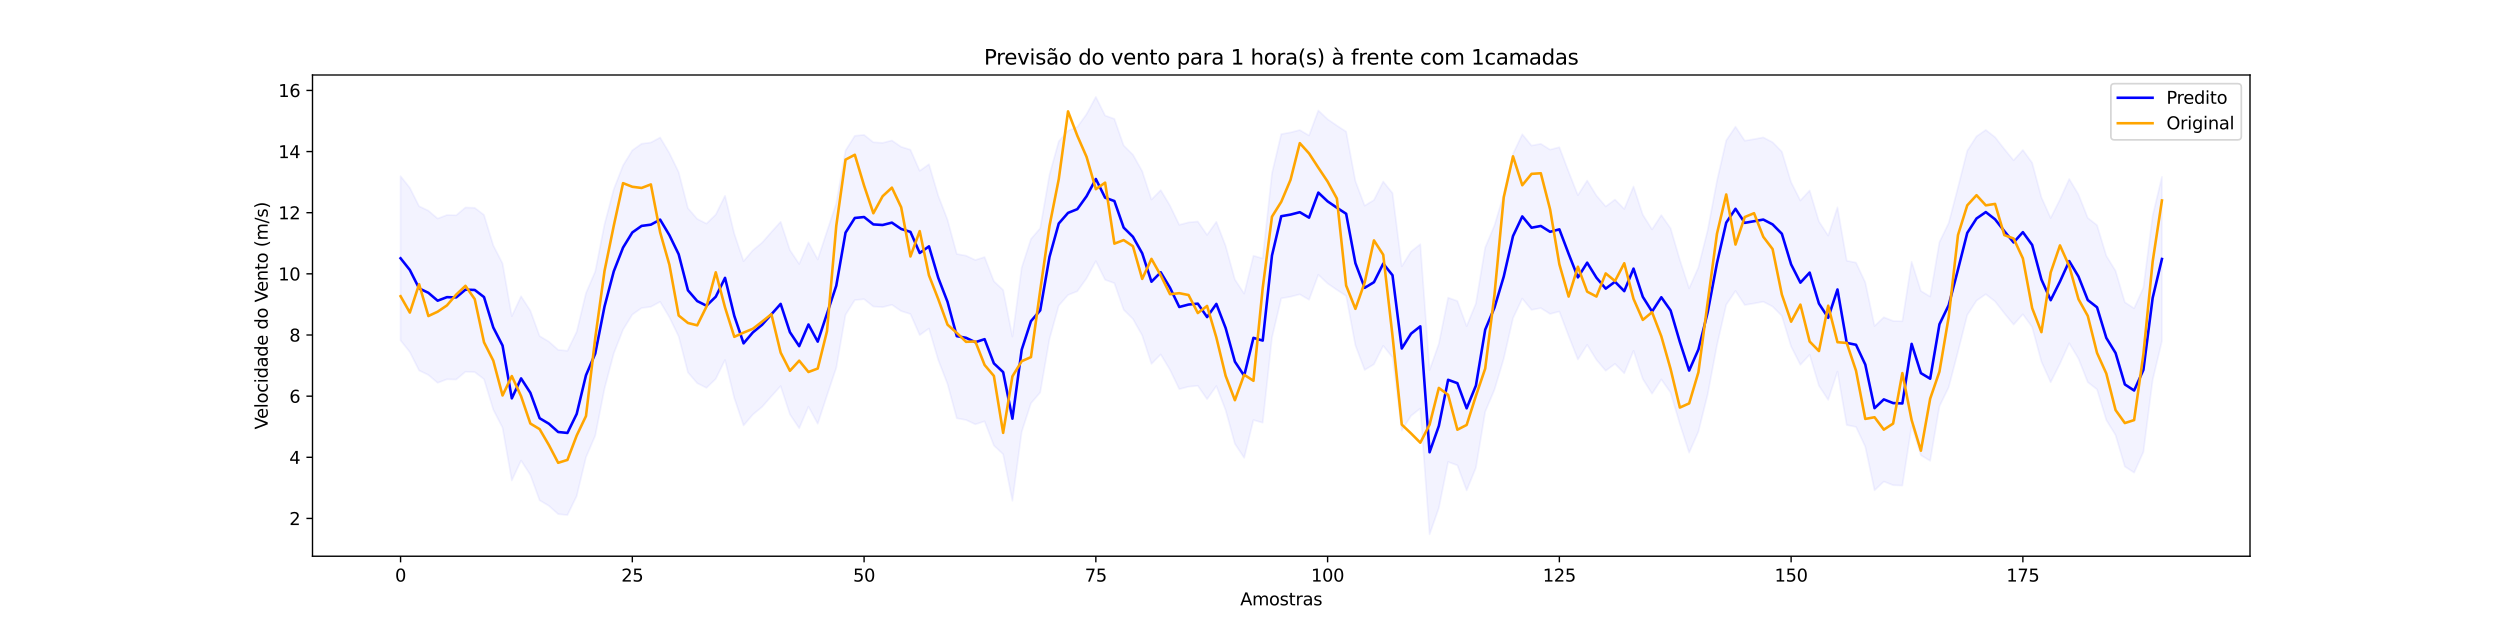 <?xml version="1.0" encoding="utf-8" standalone="no"?>
<!DOCTYPE svg PUBLIC "-//W3C//DTD SVG 1.1//EN"
  "http://www.w3.org/Graphics/SVG/1.1/DTD/svg11.dtd">
<svg xmlns:xlink="http://www.w3.org/1999/xlink" width="1440pt" height="360pt" viewBox="0 0 1440 360" xmlns="http://www.w3.org/2000/svg" version="1.1">
 <defs>
  <style type="text/css">*{stroke-linejoin: round; stroke-linecap: butt}</style>
 </defs>
 <g id="figure_1">
  <g id="patch_1">
   <path d="M 0 360 
L 1440 360 
L 1440 0 
L 0 0 
z
" style="fill: #ffffff"/>
  </g>
  <g id="axes_1">
   <g id="patch_2">
    <path d="M 180 320.4 
L 1296 320.4 
L 1296 43.2 
L 180 43.2 
z
" style="fill: #ffffff"/>
   </g>
   <g id="PolyCollection_1">
    <defs>
     <path id="m4858f6ba40" d="M 230.727 -258.54 
L 230.727 -163.918 
L 236.067 -157.191 
L 241.407 -146.59 
L 246.746 -144.033 
L 252.086 -139.484 
L 257.426 -141.528 
L 262.766 -141.386 
L 268.105 -145.857 
L 273.445 -145.671 
L 278.785 -141.585 
L 284.124 -124.065 
L 289.464 -113.654 
L 294.804 -83.252 
L 300.144 -94.724 
L 305.483 -86.445 
L 310.823 -71.793 
L 316.163 -68.629 
L 321.502 -63.859 
L 326.842 -63.318 
L 332.182 -74.289 
L 337.522 -96.549 
L 342.861 -109.035 
L 348.201 -136.138 
L 353.541 -156.415 
L 358.88 -170.091 
L 364.22 -178.797 
L 369.56 -182.57 
L 374.9 -183.283 
L 380.239 -186.174 
L 385.579 -177.212 
L 390.919 -166.213 
L 396.258 -145.456 
L 401.598 -139.269 
L 406.938 -136.585 
L 412.278 -141.777 
L 417.617 -152.631 
L 422.957 -130.725 
L 428.297 -114.92 
L 433.636 -121.202 
L 438.976 -125.626 
L 444.316 -131.712 
L 449.656 -137.634 
L 454.995 -121.339 
L 460.335 -113.311 
L 465.675 -125.772 
L 471.014 -115.918 
L 476.354 -132.191 
L 481.694 -148.137 
L 487.033 -178.69 
L 492.373 -187.136 
L 497.713 -187.686 
L 503.053 -183.43 
L 508.392 -183.092 
L 513.732 -184.452 
L 519.072 -180.803 
L 524.411 -179.124 
L 529.751 -166.974 
L 535.091 -170.785 
L 540.431 -152.658 
L 545.77 -138.826 
L 551.11 -119.074 
L 556.45 -118.104 
L 561.789 -115.588 
L 567.129 -117.317 
L 572.469 -103.393 
L 577.809 -98.344 
L 583.148 -71.542 
L 588.488 -111.203 
L 593.828 -127.686 
L 599.167 -133.92 
L 604.507 -164.721 
L 609.847 -183.959 
L 615.187 -190.066 
L 620.526 -192.216 
L 625.866 -199.659 
L 631.206 -209.578 
L 636.545 -198.821 
L 641.885 -196.893 
L 647.225 -181.589 
L 652.565 -176.302 
L 657.904 -166.799 
L 663.244 -150.42 
L 668.584 -155.847 
L 673.923 -146.937 
L 679.263 -135.861 
L 684.603 -137.269 
L 689.943 -137.785 
L 695.282 -130.061 
L 700.622 -137.628 
L 705.962 -123.747 
L 711.301 -104.375 
L 716.641 -96.268 
L 721.981 -118.07 
L 727.321 -116.518 
L 732.66 -165.533 
L 738 -188.147 
L 743.34 -189.08 
L 748.679 -190.468 
L 754.019 -187.326 
L 759.359 -201.743 
L 764.699 -196.712 
L 770.038 -193.042 
L 775.378 -189.562 
L 780.718 -161.075 
L 786.057 -146.904 
L 791.397 -150.147 
L 796.737 -160.833 
L 802.077 -154.16 
L 807.416 -111.966 
L 812.756 -120.489 
L 818.096 -124.715 
L 823.435 -52.2 
L 828.775 -67.361 
L 834.115 -93.92 
L 839.455 -91.983 
L 844.794 -77.503 
L 850.134 -90.615 
L 855.474 -122.814 
L 860.813 -135.512 
L 866.153 -153.365 
L 871.493 -176.708 
L 876.833 -188.026 
L 882.172 -181.521 
L 887.512 -182.536 
L 892.852 -179.173 
L 898.191 -180.58 
L 903.531 -166.49 
L 908.871 -152.92 
L 914.211 -161.375 
L 919.55 -152.74 
L 924.89 -146.439 
L 930.23 -150.412 
L 935.569 -144.992 
L 940.909 -157.956 
L 946.249 -141.713 
L 951.589 -133.225 
L 956.928 -141.464 
L 962.268 -133.852 
L 967.608 -115.68 
L 972.947 -99.25 
L 978.287 -111.387 
L 983.627 -132.801 
L 988.967 -161.107 
L 994.306 -184.448 
L 999.646 -192.412 
L 1004.986 -184.318 
L 1010.325 -185.225 
L 1015.665 -186.222 
L 1021.005 -183.447 
L 1026.344 -178.048 
L 1031.684 -160.394 
L 1037.024 -149.876 
L 1042.364 -155.67 
L 1047.703 -137.837 
L 1053.043 -129.649 
L 1058.383 -145.947 
L 1063.722 -115.181 
L 1069.062 -114.1 
L 1074.402 -102.71 
L 1079.742 -77.583 
L 1085.081 -82.638 
L 1090.421 -80.521 
L 1095.761 -80.312 
L 1101.1 -114.615 
L 1106.44 -97.768 
L 1111.78 -94.552 
L 1117.12 -125.907 
L 1122.459 -136.934 
L 1127.799 -157.413 
L 1133.139 -178.523 
L 1138.478 -186.832 
L 1143.818 -190.527 
L 1149.158 -186.365 
L 1154.498 -179.542 
L 1159.837 -173.036 
L 1165.177 -178.974 
L 1170.517 -171.601 
L 1175.856 -151.7 
L 1181.196 -139.793 
L 1186.536 -150.488 
L 1191.876 -162.297 
L 1197.215 -153.377 
L 1202.555 -139.853 
L 1207.895 -135.684 
L 1213.234 -118.056 
L 1218.574 -109.349 
L 1223.914 -91.265 
L 1229.254 -87.763 
L 1234.593 -99.627 
L 1239.933 -141.1 
L 1245.273 -163.509 
L 1245.273 -258.131 
L 1245.273 -258.131 
L 1239.933 -235.721 
L 1234.593 -194.249 
L 1229.254 -182.385 
L 1223.914 -185.887 
L 1218.574 -203.971 
L 1213.234 -212.678 
L 1207.895 -230.306 
L 1202.555 -234.474 
L 1197.215 -247.999 
L 1191.876 -256.919 
L 1186.536 -245.11 
L 1181.196 -234.414 
L 1175.856 -246.322 
L 1170.517 -266.223 
L 1165.177 -273.596 
L 1159.837 -267.658 
L 1154.498 -274.163 
L 1149.158 -280.987 
L 1143.818 -285.149 
L 1138.478 -281.453 
L 1133.139 -273.145 
L 1127.799 -252.035 
L 1122.459 -231.556 
L 1117.12 -220.529 
L 1111.78 -189.173 
L 1106.44 -192.39 
L 1101.1 -209.237 
L 1095.761 -174.933 
L 1090.421 -175.143 
L 1085.081 -177.26 
L 1079.742 -172.205 
L 1074.402 -197.332 
L 1069.062 -208.722 
L 1063.722 -209.803 
L 1058.383 -240.569 
L 1053.043 -224.271 
L 1047.703 -232.459 
L 1042.364 -250.292 
L 1037.024 -244.498 
L 1031.684 -255.015 
L 1026.344 -272.67 
L 1021.005 -278.069 
L 1015.665 -280.844 
L 1010.325 -279.847 
L 1004.986 -278.94 
L 999.646 -287.034 
L 994.306 -279.07 
L 988.967 -255.729 
L 983.627 -227.422 
L 978.287 -206.009 
L 972.947 -193.872 
L 967.608 -210.302 
L 962.268 -228.474 
L 956.928 -236.086 
L 951.589 -227.846 
L 946.249 -236.335 
L 940.909 -252.578 
L 935.569 -239.614 
L 930.23 -245.033 
L 924.89 -241.06 
L 919.55 -247.362 
L 914.211 -255.996 
L 908.871 -247.542 
L 903.531 -261.112 
L 898.191 -275.202 
L 892.852 -273.795 
L 887.512 -277.158 
L 882.172 -276.142 
L 876.833 -282.648 
L 871.493 -271.33 
L 866.153 -247.987 
L 860.813 -230.133 
L 855.474 -217.436 
L 850.134 -185.236 
L 844.794 -172.124 
L 839.455 -186.605 
L 834.115 -188.542 
L 828.775 -161.982 
L 823.435 -146.822 
L 818.096 -219.337 
L 812.756 -215.111 
L 807.416 -206.587 
L 802.077 -248.782 
L 796.737 -255.455 
L 791.397 -244.769 
L 786.057 -241.525 
L 780.718 -255.697 
L 775.378 -284.184 
L 770.038 -287.664 
L 764.699 -291.333 
L 759.359 -296.365 
L 754.019 -281.948 
L 748.679 -285.09 
L 743.34 -283.702 
L 738 -282.769 
L 732.66 -260.155 
L 727.321 -211.14 
L 721.981 -212.691 
L 716.641 -190.89 
L 711.301 -198.997 
L 705.962 -218.369 
L 700.622 -232.249 
L 695.282 -224.683 
L 689.943 -232.407 
L 684.603 -231.891 
L 679.263 -230.482 
L 673.923 -241.558 
L 668.584 -250.469 
L 663.244 -245.042 
L 657.904 -261.42 
L 652.565 -270.923 
L 647.225 -276.211 
L 641.885 -291.515 
L 636.545 -293.442 
L 631.206 -304.2 
L 625.866 -294.281 
L 620.526 -286.838 
L 615.187 -284.687 
L 609.847 -278.581 
L 604.507 -259.342 
L 599.167 -228.542 
L 593.828 -222.308 
L 588.488 -205.824 
L 583.148 -166.163 
L 577.809 -192.966 
L 572.469 -198.015 
L 567.129 -211.939 
L 561.789 -210.21 
L 556.45 -212.726 
L 551.11 -213.696 
L 545.77 -233.448 
L 540.431 -247.279 
L 535.091 -265.406 
L 529.751 -261.596 
L 524.411 -273.746 
L 519.072 -275.425 
L 513.732 -279.074 
L 508.392 -277.714 
L 503.053 -278.052 
L 497.713 -282.307 
L 492.373 -281.758 
L 487.033 -273.312 
L 481.694 -242.759 
L 476.354 -226.813 
L 471.014 -210.539 
L 465.675 -220.393 
L 460.335 -207.933 
L 454.995 -215.961 
L 449.656 -232.256 
L 444.316 -226.334 
L 438.976 -220.248 
L 433.636 -215.824 
L 428.297 -209.542 
L 422.957 -225.347 
L 417.617 -247.253 
L 412.278 -236.399 
L 406.938 -231.207 
L 401.598 -233.89 
L 396.258 -240.078 
L 390.919 -260.835 
L 385.579 -271.834 
L 380.239 -280.796 
L 374.9 -277.905 
L 369.56 -277.192 
L 364.22 -273.419 
L 358.88 -264.712 
L 353.541 -251.037 
L 348.201 -230.76 
L 342.861 -203.656 
L 337.522 -191.171 
L 332.182 -168.911 
L 326.842 -157.94 
L 321.502 -158.481 
L 316.163 -163.251 
L 310.823 -166.415 
L 305.483 -181.067 
L 300.144 -189.345 
L 294.804 -177.874 
L 289.464 -208.276 
L 284.124 -218.686 
L 278.785 -236.207 
L 273.445 -240.293 
L 268.105 -240.479 
L 262.766 -236.008 
L 257.426 -236.149 
L 252.086 -234.106 
L 246.746 -238.654 
L 241.407 -241.212 
L 236.067 -251.813 
L 230.727 -258.54 
z
" style="stroke: #0000ff; stroke-opacity: 0.05"/>
    </defs>
    <g clip-path="url(#p9316069e9d)">
     <use xlink:href="#m4858f6ba40" x="0" y="360" style="fill: #0000ff; fill-opacity: 0.05; stroke: #0000ff; stroke-opacity: 0.05"/>
    </g>
   </g>
   <g id="matplotlib.axis_1">
    <g id="xtick_1">
     <g id="line2d_1">
      <defs>
       <path id="m9a3290257a" d="M 0 0 
L 0 3.5 
" style="stroke: #000000; stroke-width: 0.8"/>
      </defs>
      <g>
       <use xlink:href="#m9a3290257a" x="230.727" y="320.4" style="stroke: #000000; stroke-width: 0.8"/>
      </g>
     </g>
     <g id="text_1">
      <!-- 0 -->
      <g transform="translate(227.546 334.998) scale(0.1 -0.1)">
       <defs>
        <path id="DejaVuSans-30" d="M 2034 4250 
Q 1547 4250 1301 3770 
Q 1056 3291 1056 2328 
Q 1056 1369 1301 889 
Q 1547 409 2034 409 
Q 2525 409 2770 889 
Q 3016 1369 3016 2328 
Q 3016 3291 2770 3770 
Q 2525 4250 2034 4250 
z
M 2034 4750 
Q 2819 4750 3233 4129 
Q 3647 3509 3647 2328 
Q 3647 1150 3233 529 
Q 2819 -91 2034 -91 
Q 1250 -91 836 529 
Q 422 1150 422 2328 
Q 422 3509 836 4129 
Q 1250 4750 2034 4750 
z
" transform="scale(0.016)"/>
       </defs>
       <use xlink:href="#DejaVuSans-30"/>
      </g>
     </g>
    </g>
    <g id="xtick_2">
     <g id="line2d_2">
      <g>
       <use xlink:href="#m9a3290257a" x="364.22" y="320.4" style="stroke: #000000; stroke-width: 0.8"/>
      </g>
     </g>
     <g id="text_2">
      <!-- 25 -->
      <g transform="translate(357.858 334.998) scale(0.1 -0.1)">
       <defs>
        <path id="DejaVuSans-32" d="M 1228 531 
L 3431 531 
L 3431 0 
L 469 0 
L 469 531 
Q 828 903 1448 1529 
Q 2069 2156 2228 2338 
Q 2531 2678 2651 2914 
Q 2772 3150 2772 3378 
Q 2772 3750 2511 3984 
Q 2250 4219 1831 4219 
Q 1534 4219 1204 4116 
Q 875 4013 500 3803 
L 500 4441 
Q 881 4594 1212 4672 
Q 1544 4750 1819 4750 
Q 2544 4750 2975 4387 
Q 3406 4025 3406 3419 
Q 3406 3131 3298 2873 
Q 3191 2616 2906 2266 
Q 2828 2175 2409 1742 
Q 1991 1309 1228 531 
z
" transform="scale(0.016)"/>
        <path id="DejaVuSans-35" d="M 691 4666 
L 3169 4666 
L 3169 4134 
L 1269 4134 
L 1269 2991 
Q 1406 3038 1543 3061 
Q 1681 3084 1819 3084 
Q 2600 3084 3056 2656 
Q 3513 2228 3513 1497 
Q 3513 744 3044 326 
Q 2575 -91 1722 -91 
Q 1428 -91 1123 -41 
Q 819 9 494 109 
L 494 744 
Q 775 591 1075 516 
Q 1375 441 1709 441 
Q 2250 441 2565 725 
Q 2881 1009 2881 1497 
Q 2881 1984 2565 2268 
Q 2250 2553 1709 2553 
Q 1456 2553 1204 2497 
Q 953 2441 691 2322 
L 691 4666 
z
" transform="scale(0.016)"/>
       </defs>
       <use xlink:href="#DejaVuSans-32"/>
       <use xlink:href="#DejaVuSans-35" x="63.623"/>
      </g>
     </g>
    </g>
    <g id="xtick_3">
     <g id="line2d_3">
      <g>
       <use xlink:href="#m9a3290257a" x="497.713" y="320.4" style="stroke: #000000; stroke-width: 0.8"/>
      </g>
     </g>
     <g id="text_3">
      <!-- 50 -->
      <g transform="translate(491.35 334.998) scale(0.1 -0.1)">
       <use xlink:href="#DejaVuSans-35"/>
       <use xlink:href="#DejaVuSans-30" x="63.623"/>
      </g>
     </g>
    </g>
    <g id="xtick_4">
     <g id="line2d_4">
      <g>
       <use xlink:href="#m9a3290257a" x="631.206" y="320.4" style="stroke: #000000; stroke-width: 0.8"/>
      </g>
     </g>
     <g id="text_4">
      <!-- 75 -->
      <g transform="translate(624.843 334.998) scale(0.1 -0.1)">
       <defs>
        <path id="DejaVuSans-37" d="M 525 4666 
L 3525 4666 
L 3525 4397 
L 1831 0 
L 1172 0 
L 2766 4134 
L 525 4134 
L 525 4666 
z
" transform="scale(0.016)"/>
       </defs>
       <use xlink:href="#DejaVuSans-37"/>
       <use xlink:href="#DejaVuSans-35" x="63.623"/>
      </g>
     </g>
    </g>
    <g id="xtick_5">
     <g id="line2d_5">
      <g>
       <use xlink:href="#m9a3290257a" x="764.699" y="320.4" style="stroke: #000000; stroke-width: 0.8"/>
      </g>
     </g>
     <g id="text_5">
      <!-- 100 -->
      <g transform="translate(755.155 334.998) scale(0.1 -0.1)">
       <defs>
        <path id="DejaVuSans-31" d="M 794 531 
L 1825 531 
L 1825 4091 
L 703 3866 
L 703 4441 
L 1819 4666 
L 2450 4666 
L 2450 531 
L 3481 531 
L 3481 0 
L 794 0 
L 794 531 
z
" transform="scale(0.016)"/>
       </defs>
       <use xlink:href="#DejaVuSans-31"/>
       <use xlink:href="#DejaVuSans-30" x="63.623"/>
       <use xlink:href="#DejaVuSans-30" x="127.246"/>
      </g>
     </g>
    </g>
    <g id="xtick_6">
     <g id="line2d_6">
      <g>
       <use xlink:href="#m9a3290257a" x="898.191" y="320.4" style="stroke: #000000; stroke-width: 0.8"/>
      </g>
     </g>
     <g id="text_6">
      <!-- 125 -->
      <g transform="translate(888.648 334.998) scale(0.1 -0.1)">
       <use xlink:href="#DejaVuSans-31"/>
       <use xlink:href="#DejaVuSans-32" x="63.623"/>
       <use xlink:href="#DejaVuSans-35" x="127.246"/>
      </g>
     </g>
    </g>
    <g id="xtick_7">
     <g id="line2d_7">
      <g>
       <use xlink:href="#m9a3290257a" x="1031.684" y="320.4" style="stroke: #000000; stroke-width: 0.8"/>
      </g>
     </g>
     <g id="text_7">
      <!-- 150 -->
      <g transform="translate(1022.14 334.998) scale(0.1 -0.1)">
       <use xlink:href="#DejaVuSans-31"/>
       <use xlink:href="#DejaVuSans-35" x="63.623"/>
       <use xlink:href="#DejaVuSans-30" x="127.246"/>
      </g>
     </g>
    </g>
    <g id="xtick_8">
     <g id="line2d_8">
      <g>
       <use xlink:href="#m9a3290257a" x="1165.177" y="320.4" style="stroke: #000000; stroke-width: 0.8"/>
      </g>
     </g>
     <g id="text_8">
      <!-- 175 -->
      <g transform="translate(1155.633 334.998) scale(0.1 -0.1)">
       <use xlink:href="#DejaVuSans-31"/>
       <use xlink:href="#DejaVuSans-37" x="63.623"/>
       <use xlink:href="#DejaVuSans-35" x="127.246"/>
      </g>
     </g>
    </g>
    <g id="text_9">
     <!-- Amostras -->
     <g transform="translate(714.361 348.677) scale(0.1 -0.1)">
      <defs>
       <path id="DejaVuSans-41" d="M 2188 4044 
L 1331 1722 
L 3047 1722 
L 2188 4044 
z
M 1831 4666 
L 2547 4666 
L 4325 0 
L 3669 0 
L 3244 1197 
L 1141 1197 
L 716 0 
L 50 0 
L 1831 4666 
z
" transform="scale(0.016)"/>
       <path id="DejaVuSans-6d" d="M 3328 2828 
Q 3544 3216 3844 3400 
Q 4144 3584 4550 3584 
Q 5097 3584 5394 3201 
Q 5691 2819 5691 2113 
L 5691 0 
L 5113 0 
L 5113 2094 
Q 5113 2597 4934 2840 
Q 4756 3084 4391 3084 
Q 3944 3084 3684 2787 
Q 3425 2491 3425 1978 
L 3425 0 
L 2847 0 
L 2847 2094 
Q 2847 2600 2669 2842 
Q 2491 3084 2119 3084 
Q 1678 3084 1418 2786 
Q 1159 2488 1159 1978 
L 1159 0 
L 581 0 
L 581 3500 
L 1159 3500 
L 1159 2956 
Q 1356 3278 1631 3431 
Q 1906 3584 2284 3584 
Q 2666 3584 2933 3390 
Q 3200 3197 3328 2828 
z
" transform="scale(0.016)"/>
       <path id="DejaVuSans-6f" d="M 1959 3097 
Q 1497 3097 1228 2736 
Q 959 2375 959 1747 
Q 959 1119 1226 758 
Q 1494 397 1959 397 
Q 2419 397 2687 759 
Q 2956 1122 2956 1747 
Q 2956 2369 2687 2733 
Q 2419 3097 1959 3097 
z
M 1959 3584 
Q 2709 3584 3137 3096 
Q 3566 2609 3566 1747 
Q 3566 888 3137 398 
Q 2709 -91 1959 -91 
Q 1206 -91 779 398 
Q 353 888 353 1747 
Q 353 2609 779 3096 
Q 1206 3584 1959 3584 
z
" transform="scale(0.016)"/>
       <path id="DejaVuSans-73" d="M 2834 3397 
L 2834 2853 
Q 2591 2978 2328 3040 
Q 2066 3103 1784 3103 
Q 1356 3103 1142 2972 
Q 928 2841 928 2578 
Q 928 2378 1081 2264 
Q 1234 2150 1697 2047 
L 1894 2003 
Q 2506 1872 2764 1633 
Q 3022 1394 3022 966 
Q 3022 478 2636 193 
Q 2250 -91 1575 -91 
Q 1294 -91 989 -36 
Q 684 19 347 128 
L 347 722 
Q 666 556 975 473 
Q 1284 391 1588 391 
Q 1994 391 2212 530 
Q 2431 669 2431 922 
Q 2431 1156 2273 1281 
Q 2116 1406 1581 1522 
L 1381 1569 
Q 847 1681 609 1914 
Q 372 2147 372 2553 
Q 372 3047 722 3315 
Q 1072 3584 1716 3584 
Q 2034 3584 2315 3537 
Q 2597 3491 2834 3397 
z
" transform="scale(0.016)"/>
       <path id="DejaVuSans-74" d="M 1172 4494 
L 1172 3500 
L 2356 3500 
L 2356 3053 
L 1172 3053 
L 1172 1153 
Q 1172 725 1289 603 
Q 1406 481 1766 481 
L 2356 481 
L 2356 0 
L 1766 0 
Q 1100 0 847 248 
Q 594 497 594 1153 
L 594 3053 
L 172 3053 
L 172 3500 
L 594 3500 
L 594 4494 
L 1172 4494 
z
" transform="scale(0.016)"/>
       <path id="DejaVuSans-72" d="M 2631 2963 
Q 2534 3019 2420 3045 
Q 2306 3072 2169 3072 
Q 1681 3072 1420 2755 
Q 1159 2438 1159 1844 
L 1159 0 
L 581 0 
L 581 3500 
L 1159 3500 
L 1159 2956 
Q 1341 3275 1631 3429 
Q 1922 3584 2338 3584 
Q 2397 3584 2469 3576 
Q 2541 3569 2628 3553 
L 2631 2963 
z
" transform="scale(0.016)"/>
       <path id="DejaVuSans-61" d="M 2194 1759 
Q 1497 1759 1228 1600 
Q 959 1441 959 1056 
Q 959 750 1161 570 
Q 1363 391 1709 391 
Q 2188 391 2477 730 
Q 2766 1069 2766 1631 
L 2766 1759 
L 2194 1759 
z
M 3341 1997 
L 3341 0 
L 2766 0 
L 2766 531 
Q 2569 213 2275 61 
Q 1981 -91 1556 -91 
Q 1019 -91 701 211 
Q 384 513 384 1019 
Q 384 1609 779 1909 
Q 1175 2209 1959 2209 
L 2766 2209 
L 2766 2266 
Q 2766 2663 2505 2880 
Q 2244 3097 1772 3097 
Q 1472 3097 1187 3025 
Q 903 2953 641 2809 
L 641 3341 
Q 956 3463 1253 3523 
Q 1550 3584 1831 3584 
Q 2591 3584 2966 3190 
Q 3341 2797 3341 1997 
z
" transform="scale(0.016)"/>
      </defs>
      <use xlink:href="#DejaVuSans-41"/>
      <use xlink:href="#DejaVuSans-6d" x="68.408"/>
      <use xlink:href="#DejaVuSans-6f" x="165.82"/>
      <use xlink:href="#DejaVuSans-73" x="227.002"/>
      <use xlink:href="#DejaVuSans-74" x="279.102"/>
      <use xlink:href="#DejaVuSans-72" x="318.311"/>
      <use xlink:href="#DejaVuSans-61" x="359.424"/>
      <use xlink:href="#DejaVuSans-73" x="420.703"/>
     </g>
    </g>
   </g>
   <g id="matplotlib.axis_2">
    <g id="ytick_1">
     <g id="line2d_9">
      <defs>
       <path id="m15c6a8f9ca" d="M 0 0 
L -3.5 0 
" style="stroke: #000000; stroke-width: 0.8"/>
      </defs>
      <g>
       <use xlink:href="#m15c6a8f9ca" x="180" y="298.624" style="stroke: #000000; stroke-width: 0.8"/>
      </g>
     </g>
     <g id="text_10">
      <!-- 2 -->
      <g transform="translate(166.637 302.424) scale(0.1 -0.1)">
       <use xlink:href="#DejaVuSans-32"/>
      </g>
     </g>
    </g>
    <g id="ytick_2">
     <g id="line2d_10">
      <g>
       <use xlink:href="#m15c6a8f9ca" x="180" y="263.404" style="stroke: #000000; stroke-width: 0.8"/>
      </g>
     </g>
     <g id="text_11">
      <!-- 4 -->
      <g transform="translate(166.637 267.203) scale(0.1 -0.1)">
       <defs>
        <path id="DejaVuSans-34" d="M 2419 4116 
L 825 1625 
L 2419 1625 
L 2419 4116 
z
M 2253 4666 
L 3047 4666 
L 3047 1625 
L 3713 1625 
L 3713 1100 
L 3047 1100 
L 3047 0 
L 2419 0 
L 2419 1100 
L 313 1100 
L 313 1709 
L 2253 4666 
z
" transform="scale(0.016)"/>
       </defs>
       <use xlink:href="#DejaVuSans-34"/>
      </g>
     </g>
    </g>
    <g id="ytick_3">
     <g id="line2d_11">
      <g>
       <use xlink:href="#m15c6a8f9ca" x="180" y="228.183" style="stroke: #000000; stroke-width: 0.8"/>
      </g>
     </g>
     <g id="text_12">
      <!-- 6 -->
      <g transform="translate(166.637 231.983) scale(0.1 -0.1)">
       <defs>
        <path id="DejaVuSans-36" d="M 2113 2584 
Q 1688 2584 1439 2293 
Q 1191 2003 1191 1497 
Q 1191 994 1439 701 
Q 1688 409 2113 409 
Q 2538 409 2786 701 
Q 3034 994 3034 1497 
Q 3034 2003 2786 2293 
Q 2538 2584 2113 2584 
z
M 3366 4563 
L 3366 3988 
Q 3128 4100 2886 4159 
Q 2644 4219 2406 4219 
Q 1781 4219 1451 3797 
Q 1122 3375 1075 2522 
Q 1259 2794 1537 2939 
Q 1816 3084 2150 3084 
Q 2853 3084 3261 2657 
Q 3669 2231 3669 1497 
Q 3669 778 3244 343 
Q 2819 -91 2113 -91 
Q 1303 -91 875 529 
Q 447 1150 447 2328 
Q 447 3434 972 4092 
Q 1497 4750 2381 4750 
Q 2619 4750 2861 4703 
Q 3103 4656 3366 4563 
z
" transform="scale(0.016)"/>
       </defs>
       <use xlink:href="#DejaVuSans-36"/>
      </g>
     </g>
    </g>
    <g id="ytick_4">
     <g id="line2d_12">
      <g>
       <use xlink:href="#m15c6a8f9ca" x="180" y="192.963" style="stroke: #000000; stroke-width: 0.8"/>
      </g>
     </g>
     <g id="text_13">
      <!-- 8 -->
      <g transform="translate(166.637 196.762) scale(0.1 -0.1)">
       <defs>
        <path id="DejaVuSans-38" d="M 2034 2216 
Q 1584 2216 1326 1975 
Q 1069 1734 1069 1313 
Q 1069 891 1326 650 
Q 1584 409 2034 409 
Q 2484 409 2743 651 
Q 3003 894 3003 1313 
Q 3003 1734 2745 1975 
Q 2488 2216 2034 2216 
z
M 1403 2484 
Q 997 2584 770 2862 
Q 544 3141 544 3541 
Q 544 4100 942 4425 
Q 1341 4750 2034 4750 
Q 2731 4750 3128 4425 
Q 3525 4100 3525 3541 
Q 3525 3141 3298 2862 
Q 3072 2584 2669 2484 
Q 3125 2378 3379 2068 
Q 3634 1759 3634 1313 
Q 3634 634 3220 271 
Q 2806 -91 2034 -91 
Q 1263 -91 848 271 
Q 434 634 434 1313 
Q 434 1759 690 2068 
Q 947 2378 1403 2484 
z
M 1172 3481 
Q 1172 3119 1398 2916 
Q 1625 2713 2034 2713 
Q 2441 2713 2670 2916 
Q 2900 3119 2900 3481 
Q 2900 3844 2670 4047 
Q 2441 4250 2034 4250 
Q 1625 4250 1398 4047 
Q 1172 3844 1172 3481 
z
" transform="scale(0.016)"/>
       </defs>
       <use xlink:href="#DejaVuSans-38"/>
      </g>
     </g>
    </g>
    <g id="ytick_5">
     <g id="line2d_13">
      <g>
       <use xlink:href="#m15c6a8f9ca" x="180" y="157.742" style="stroke: #000000; stroke-width: 0.8"/>
      </g>
     </g>
     <g id="text_14">
      <!-- 10 -->
      <g transform="translate(160.275 161.542) scale(0.1 -0.1)">
       <use xlink:href="#DejaVuSans-31"/>
       <use xlink:href="#DejaVuSans-30" x="63.623"/>
      </g>
     </g>
    </g>
    <g id="ytick_6">
     <g id="line2d_14">
      <g>
       <use xlink:href="#m15c6a8f9ca" x="180" y="122.522" style="stroke: #000000; stroke-width: 0.8"/>
      </g>
     </g>
     <g id="text_15">
      <!-- 12 -->
      <g transform="translate(160.275 126.321) scale(0.1 -0.1)">
       <use xlink:href="#DejaVuSans-31"/>
       <use xlink:href="#DejaVuSans-32" x="63.623"/>
      </g>
     </g>
    </g>
    <g id="ytick_7">
     <g id="line2d_15">
      <g>
       <use xlink:href="#m15c6a8f9ca" x="180" y="87.301" style="stroke: #000000; stroke-width: 0.8"/>
      </g>
     </g>
     <g id="text_16">
      <!-- 14 -->
      <g transform="translate(160.275 91.101) scale(0.1 -0.1)">
       <use xlink:href="#DejaVuSans-31"/>
       <use xlink:href="#DejaVuSans-34" x="63.623"/>
      </g>
     </g>
    </g>
    <g id="ytick_8">
     <g id="line2d_16">
      <g>
       <use xlink:href="#m15c6a8f9ca" x="180" y="52.081" style="stroke: #000000; stroke-width: 0.8"/>
      </g>
     </g>
     <g id="text_17">
      <!-- 16 -->
      <g transform="translate(160.275 55.88) scale(0.1 -0.1)">
       <use xlink:href="#DejaVuSans-31"/>
       <use xlink:href="#DejaVuSans-36" x="63.623"/>
      </g>
     </g>
    </g>
    <g id="text_18">
     <!-- Velocidade do Vento (m/s) -->
     <g transform="translate(154.195 247.345) rotate(-90) scale(0.1 -0.1)">
      <defs>
       <path id="DejaVuSans-56" d="M 1831 0 
L 50 4666 
L 709 4666 
L 2188 738 
L 3669 4666 
L 4325 4666 
L 2547 0 
L 1831 0 
z
" transform="scale(0.016)"/>
       <path id="DejaVuSans-65" d="M 3597 1894 
L 3597 1613 
L 953 1613 
Q 991 1019 1311 708 
Q 1631 397 2203 397 
Q 2534 397 2845 478 
Q 3156 559 3463 722 
L 3463 178 
Q 3153 47 2828 -22 
Q 2503 -91 2169 -91 
Q 1331 -91 842 396 
Q 353 884 353 1716 
Q 353 2575 817 3079 
Q 1281 3584 2069 3584 
Q 2775 3584 3186 3129 
Q 3597 2675 3597 1894 
z
M 3022 2063 
Q 3016 2534 2758 2815 
Q 2500 3097 2075 3097 
Q 1594 3097 1305 2825 
Q 1016 2553 972 2059 
L 3022 2063 
z
" transform="scale(0.016)"/>
       <path id="DejaVuSans-6c" d="M 603 4863 
L 1178 4863 
L 1178 0 
L 603 0 
L 603 4863 
z
" transform="scale(0.016)"/>
       <path id="DejaVuSans-63" d="M 3122 3366 
L 3122 2828 
Q 2878 2963 2633 3030 
Q 2388 3097 2138 3097 
Q 1578 3097 1268 2742 
Q 959 2388 959 1747 
Q 959 1106 1268 751 
Q 1578 397 2138 397 
Q 2388 397 2633 464 
Q 2878 531 3122 666 
L 3122 134 
Q 2881 22 2623 -34 
Q 2366 -91 2075 -91 
Q 1284 -91 818 406 
Q 353 903 353 1747 
Q 353 2603 823 3093 
Q 1294 3584 2113 3584 
Q 2378 3584 2631 3529 
Q 2884 3475 3122 3366 
z
" transform="scale(0.016)"/>
       <path id="DejaVuSans-69" d="M 603 3500 
L 1178 3500 
L 1178 0 
L 603 0 
L 603 3500 
z
M 603 4863 
L 1178 4863 
L 1178 4134 
L 603 4134 
L 603 4863 
z
" transform="scale(0.016)"/>
       <path id="DejaVuSans-64" d="M 2906 2969 
L 2906 4863 
L 3481 4863 
L 3481 0 
L 2906 0 
L 2906 525 
Q 2725 213 2448 61 
Q 2172 -91 1784 -91 
Q 1150 -91 751 415 
Q 353 922 353 1747 
Q 353 2572 751 3078 
Q 1150 3584 1784 3584 
Q 2172 3584 2448 3432 
Q 2725 3281 2906 2969 
z
M 947 1747 
Q 947 1113 1208 752 
Q 1469 391 1925 391 
Q 2381 391 2643 752 
Q 2906 1113 2906 1747 
Q 2906 2381 2643 2742 
Q 2381 3103 1925 3103 
Q 1469 3103 1208 2742 
Q 947 2381 947 1747 
z
" transform="scale(0.016)"/>
       <path id="DejaVuSans-20" transform="scale(0.016)"/>
       <path id="DejaVuSans-6e" d="M 3513 2113 
L 3513 0 
L 2938 0 
L 2938 2094 
Q 2938 2591 2744 2837 
Q 2550 3084 2163 3084 
Q 1697 3084 1428 2787 
Q 1159 2491 1159 1978 
L 1159 0 
L 581 0 
L 581 3500 
L 1159 3500 
L 1159 2956 
Q 1366 3272 1645 3428 
Q 1925 3584 2291 3584 
Q 2894 3584 3203 3211 
Q 3513 2838 3513 2113 
z
" transform="scale(0.016)"/>
       <path id="DejaVuSans-28" d="M 1984 4856 
Q 1566 4138 1362 3434 
Q 1159 2731 1159 2009 
Q 1159 1288 1364 580 
Q 1569 -128 1984 -844 
L 1484 -844 
Q 1016 -109 783 600 
Q 550 1309 550 2009 
Q 550 2706 781 3412 
Q 1013 4119 1484 4856 
L 1984 4856 
z
" transform="scale(0.016)"/>
       <path id="DejaVuSans-2f" d="M 1625 4666 
L 2156 4666 
L 531 -594 
L 0 -594 
L 1625 4666 
z
" transform="scale(0.016)"/>
       <path id="DejaVuSans-29" d="M 513 4856 
L 1013 4856 
Q 1481 4119 1714 3412 
Q 1947 2706 1947 2009 
Q 1947 1309 1714 600 
Q 1481 -109 1013 -844 
L 513 -844 
Q 928 -128 1133 580 
Q 1338 1288 1338 2009 
Q 1338 2731 1133 3434 
Q 928 4138 513 4856 
z
" transform="scale(0.016)"/>
      </defs>
      <use xlink:href="#DejaVuSans-56"/>
      <use xlink:href="#DejaVuSans-65" x="60.658"/>
      <use xlink:href="#DejaVuSans-6c" x="122.182"/>
      <use xlink:href="#DejaVuSans-6f" x="149.965"/>
      <use xlink:href="#DejaVuSans-63" x="211.146"/>
      <use xlink:href="#DejaVuSans-69" x="266.127"/>
      <use xlink:href="#DejaVuSans-64" x="293.91"/>
      <use xlink:href="#DejaVuSans-61" x="357.387"/>
      <use xlink:href="#DejaVuSans-64" x="418.666"/>
      <use xlink:href="#DejaVuSans-65" x="482.143"/>
      <use xlink:href="#DejaVuSans-20" x="543.666"/>
      <use xlink:href="#DejaVuSans-64" x="575.453"/>
      <use xlink:href="#DejaVuSans-6f" x="638.93"/>
      <use xlink:href="#DejaVuSans-20" x="700.111"/>
      <use xlink:href="#DejaVuSans-56" x="731.898"/>
      <use xlink:href="#DejaVuSans-65" x="792.557"/>
      <use xlink:href="#DejaVuSans-6e" x="854.08"/>
      <use xlink:href="#DejaVuSans-74" x="917.459"/>
      <use xlink:href="#DejaVuSans-6f" x="956.668"/>
      <use xlink:href="#DejaVuSans-20" x="1017.85"/>
      <use xlink:href="#DejaVuSans-28" x="1049.637"/>
      <use xlink:href="#DejaVuSans-6d" x="1088.65"/>
      <use xlink:href="#DejaVuSans-2f" x="1186.062"/>
      <use xlink:href="#DejaVuSans-73" x="1219.754"/>
      <use xlink:href="#DejaVuSans-29" x="1271.854"/>
     </g>
    </g>
   </g>
   <g id="line2d_17">
    <path d="M 230.727 148.771 
L 236.067 155.498 
L 241.407 166.099 
L 246.746 168.656 
L 252.086 173.205 
L 257.426 171.162 
L 262.766 171.303 
L 268.105 166.832 
L 273.445 167.018 
L 278.785 171.104 
L 284.124 188.624 
L 289.464 199.035 
L 294.804 229.437 
L 300.144 217.966 
L 305.483 226.244 
L 310.823 240.896 
L 316.163 244.06 
L 321.502 248.83 
L 326.842 249.371 
L 332.182 238.4 
L 337.522 216.14 
L 342.861 203.654 
L 348.201 176.551 
L 353.541 156.274 
L 358.88 142.598 
L 364.22 133.892 
L 369.56 130.119 
L 374.9 129.406 
L 380.239 126.515 
L 385.579 135.477 
L 390.919 146.476 
L 396.258 167.233 
L 401.598 173.421 
L 406.938 176.104 
L 412.278 170.912 
L 417.617 160.058 
L 422.957 181.964 
L 428.297 197.769 
L 433.636 191.487 
L 438.976 187.063 
L 449.656 175.055 
L 454.995 191.35 
L 460.335 199.378 
L 465.675 186.917 
L 471.014 196.772 
L 481.694 164.552 
L 487.033 133.999 
L 492.373 125.553 
L 497.713 125.003 
L 503.053 129.259 
L 508.392 129.597 
L 513.732 128.237 
L 519.072 131.886 
L 524.411 133.565 
L 529.751 145.715 
L 535.091 141.905 
L 540.431 160.032 
L 545.77 173.863 
L 551.11 193.615 
L 556.45 194.585 
L 561.789 197.101 
L 567.129 195.372 
L 572.469 209.296 
L 577.809 214.345 
L 583.148 241.148 
L 588.488 201.487 
L 593.828 185.003 
L 599.167 178.769 
L 604.507 147.969 
L 609.847 128.73 
L 615.187 122.623 
L 620.526 120.473 
L 625.866 113.03 
L 631.206 103.111 
L 636.545 113.869 
L 641.885 115.796 
L 647.225 131.1 
L 652.565 136.387 
L 657.904 145.89 
L 663.244 162.269 
L 668.584 156.842 
L 673.923 165.753 
L 679.263 176.828 
L 684.603 175.42 
L 689.943 174.904 
L 695.282 182.628 
L 700.622 175.061 
L 705.962 188.942 
L 711.301 208.314 
L 716.641 216.421 
L 721.981 194.62 
L 727.321 196.171 
L 732.66 147.156 
L 738 124.542 
L 743.34 123.609 
L 748.679 122.221 
L 754.019 125.363 
L 759.359 110.946 
L 764.699 115.978 
L 770.038 119.647 
L 775.378 123.127 
L 780.718 151.614 
L 786.057 165.785 
L 791.397 162.542 
L 796.737 151.856 
L 802.077 158.529 
L 807.416 200.724 
L 812.756 192.2 
L 818.096 187.974 
L 823.435 260.489 
L 828.775 245.329 
L 834.115 218.769 
L 839.455 220.706 
L 844.794 235.186 
L 850.134 222.074 
L 855.474 189.875 
L 860.813 177.178 
L 866.153 159.324 
L 871.493 135.981 
L 876.833 124.663 
L 882.172 131.168 
L 887.512 130.153 
L 892.852 133.516 
L 898.191 132.109 
L 903.531 146.199 
L 908.871 159.769 
L 914.211 151.315 
L 919.55 159.949 
L 924.89 166.25 
L 930.23 162.277 
L 935.569 167.697 
L 940.909 154.733 
L 946.249 170.976 
L 951.589 179.464 
L 956.928 171.225 
L 962.268 178.837 
L 967.608 197.009 
L 972.947 213.439 
L 978.287 201.302 
L 983.627 179.889 
L 988.967 151.582 
L 994.306 128.241 
L 999.646 120.277 
L 1004.986 128.371 
L 1015.665 126.467 
L 1021.005 129.242 
L 1026.344 134.641 
L 1031.684 152.295 
L 1037.024 162.813 
L 1042.364 157.019 
L 1047.703 174.852 
L 1053.043 183.04 
L 1058.383 166.742 
L 1063.722 197.508 
L 1069.062 198.589 
L 1074.402 209.979 
L 1079.742 235.106 
L 1085.081 230.051 
L 1090.421 232.168 
L 1095.761 232.377 
L 1101.1 198.074 
L 1106.44 214.921 
L 1111.78 218.137 
L 1117.12 186.782 
L 1122.459 175.755 
L 1127.799 155.276 
L 1133.139 134.166 
L 1138.478 125.857 
L 1143.818 122.162 
L 1149.158 126.324 
L 1154.498 133.148 
L 1159.837 139.653 
L 1165.177 133.715 
L 1170.517 141.088 
L 1175.856 160.989 
L 1181.196 172.897 
L 1186.536 162.201 
L 1191.876 150.392 
L 1197.215 159.312 
L 1202.555 172.837 
L 1207.895 177.005 
L 1213.234 194.633 
L 1218.574 203.34 
L 1223.914 221.424 
L 1229.254 224.926 
L 1234.593 213.062 
L 1239.933 171.589 
L 1245.273 149.18 
L 1245.273 149.18 
" clip-path="url(#p9316069e9d)" style="fill: none; stroke: #0000ff; stroke-width: 1.5; stroke-linecap: square"/>
   </g>
   <g id="line2d_18">
    <path d="M 230.727 170.627 
L 236.067 180.029 
L 241.407 163.691 
L 246.746 182.035 
L 252.086 179.54 
L 257.426 175.92 
L 262.766 169.688 
L 268.105 164.64 
L 273.445 172.31 
L 278.785 197.14 
L 284.124 207.716 
L 289.464 227.782 
L 294.804 216.619 
L 300.144 228.222 
L 305.483 243.954 
L 310.823 247.185 
L 316.163 256.36 
L 321.502 266.574 
L 326.842 264.91 
L 332.182 250.852 
L 337.522 239.65 
L 342.861 194.626 
L 348.201 156.079 
L 353.541 129.977 
L 358.88 105.489 
L 364.22 107.583 
L 369.56 108.258 
L 374.9 106.232 
L 380.239 133.802 
L 385.579 152.528 
L 390.919 181.741 
L 396.258 186.036 
L 401.598 187.386 
L 406.938 176.595 
L 412.278 156.852 
L 417.617 177.104 
L 422.957 194.01 
L 428.297 191.593 
L 433.636 189.37 
L 438.976 185.272 
L 444.316 180.968 
L 449.656 203.108 
L 454.995 213.586 
L 460.335 207.755 
L 465.675 214.271 
L 471.014 212.275 
L 476.354 190.732 
L 481.694 130.055 
L 487.033 91.949 
L 492.373 89.15 
L 497.713 106.917 
L 503.053 122.825 
L 508.392 113.022 
L 513.732 108.091 
L 519.072 119.362 
L 524.411 147.724 
L 529.751 133.127 
L 535.091 158.623 
L 540.431 172.281 
L 545.77 187.015 
L 551.11 191.74 
L 556.45 196.896 
L 561.789 196.681 
L 567.129 210.231 
L 572.469 216.531 
L 577.809 249.325 
L 583.148 216.786 
L 588.488 208.059 
L 593.828 205.701 
L 599.167 167.223 
L 604.507 130.114 
L 609.847 103.151 
L 615.187 64.164 
L 620.526 78.154 
L 625.866 90.383 
L 631.206 108.952 
L 636.545 105.215 
L 641.885 140.338 
L 647.225 138.293 
L 652.565 141.815 
L 657.904 160.638 
L 663.244 149.123 
L 668.584 158.613 
L 673.923 169.453 
L 679.263 168.876 
L 684.603 169.933 
L 689.943 180.313 
L 695.282 176.223 
L 700.622 194.421 
L 705.962 216.453 
L 711.301 230.502 
L 716.641 215.846 
L 721.981 219.339 
L 727.321 165.824 
L 732.66 124.801 
L 738 116.241 
L 743.34 103.591 
L 748.679 82.459 
L 754.019 88.368 
L 759.359 96.579 
L 764.699 104.579 
L 770.038 114.343 
L 775.378 164.473 
L 780.718 177.887 
L 786.057 162.703 
L 791.397 138.479 
L 796.737 146.736 
L 802.077 193.344 
L 807.416 244.561 
L 812.756 249.638 
L 818.096 255 
L 823.435 244.639 
L 828.775 223.448 
L 834.115 227.42 
L 839.455 247.515 
L 844.794 244.771 
L 850.134 228.01 
L 855.474 212.295 
L 860.813 169.698 
L 866.153 113.639 
L 871.493 90.051 
L 876.833 106.682 
L 882.172 100.147 
L 887.512 99.795 
L 892.852 120.585 
L 898.191 152.225 
L 903.531 170.813 
L 908.871 153.633 
L 914.211 167.995 
L 919.55 170.803 
L 924.89 157.488 
L 930.23 161.871 
L 935.569 151.647 
L 940.909 172.153 
L 946.249 184.265 
L 951.589 179.833 
L 956.928 193.726 
L 962.268 212.579 
L 967.608 234.748 
L 972.947 232.361 
L 978.287 214.418 
L 983.627 174.061 
L 988.967 134.653 
L 994.306 112.014 
L 999.646 140.856 
L 1004.986 125.007 
L 1010.325 122.815 
L 1015.665 136.424 
L 1021.005 143.449 
L 1026.344 169.649 
L 1031.684 185.283 
L 1037.024 175.46 
L 1042.364 196.729 
L 1047.703 202.189 
L 1053.043 176.086 
L 1058.383 197.101 
L 1063.722 197.551 
L 1069.062 213.518 
L 1074.402 241.293 
L 1079.742 240.334 
L 1085.081 247.476 
L 1090.421 243.984 
L 1095.761 214.897 
L 1101.1 241.978 
L 1106.44 259.598 
L 1111.78 229.622 
L 1117.12 214.066 
L 1122.459 182.465 
L 1127.799 135.397 
L 1133.139 118.266 
L 1138.478 112.435 
L 1143.818 118.276 
L 1149.158 117.455 
L 1154.498 135.423 
L 1159.837 137.373 
L 1165.177 148.839 
L 1170.517 177.476 
L 1175.856 191.309 
L 1181.196 156.95 
L 1186.536 141.365 
L 1191.876 153.262 
L 1197.215 172.349 
L 1202.555 181.947 
L 1207.895 203.304 
L 1213.234 215.171 
L 1218.574 236.216 
L 1223.914 243.68 
L 1229.254 241.968 
L 1234.593 204.048 
L 1239.933 150.689 
L 1245.273 115.468 
L 1245.273 115.468 
" clip-path="url(#p9316069e9d)" style="fill: none; stroke: #ffa500; stroke-width: 1.5; stroke-linecap: square"/>
   </g>
   <g id="patch_3">
    <path d="M 180 320.4 
L 180 43.2 
" style="fill: none; stroke: #000000; stroke-width: 0.8; stroke-linejoin: miter; stroke-linecap: square"/>
   </g>
   <g id="patch_4">
    <path d="M 1296 320.4 
L 1296 43.2 
" style="fill: none; stroke: #000000; stroke-width: 0.8; stroke-linejoin: miter; stroke-linecap: square"/>
   </g>
   <g id="patch_5">
    <path d="M 180 320.4 
L 1296 320.4 
" style="fill: none; stroke: #000000; stroke-width: 0.8; stroke-linejoin: miter; stroke-linecap: square"/>
   </g>
   <g id="patch_6">
    <path d="M 180 43.2 
L 1296 43.2 
" style="fill: none; stroke: #000000; stroke-width: 0.8; stroke-linejoin: miter; stroke-linecap: square"/>
   </g>
   <g id="text_19">
    <!-- Previsão do vento para 1 hora(s) à frente com 1camadas -->
    <g transform="translate(566.789 37.2) scale(0.12 -0.12)">
     <defs>
      <path id="DejaVuSans-50" d="M 1259 4147 
L 1259 2394 
L 2053 2394 
Q 2494 2394 2734 2622 
Q 2975 2850 2975 3272 
Q 2975 3691 2734 3919 
Q 2494 4147 2053 4147 
L 1259 4147 
z
M 628 4666 
L 2053 4666 
Q 2838 4666 3239 4311 
Q 3641 3956 3641 3272 
Q 3641 2581 3239 2228 
Q 2838 1875 2053 1875 
L 1259 1875 
L 1259 0 
L 628 0 
L 628 4666 
z
" transform="scale(0.016)"/>
      <path id="DejaVuSans-76" d="M 191 3500 
L 800 3500 
L 1894 563 
L 2988 3500 
L 3597 3500 
L 2284 0 
L 1503 0 
L 191 3500 
z
" transform="scale(0.016)"/>
      <path id="DejaVuSans-e3" d="M 2194 1759 
Q 1497 1759 1228 1600 
Q 959 1441 959 1056 
Q 959 750 1161 570 
Q 1363 391 1709 391 
Q 2188 391 2477 730 
Q 2766 1069 2766 1631 
L 2766 1759 
L 2194 1759 
z
M 3341 1997 
L 3341 0 
L 2766 0 
L 2766 531 
Q 2569 213 2275 61 
Q 1981 -91 1556 -91 
Q 1019 -91 701 211 
Q 384 513 384 1019 
Q 384 1609 779 1909 
Q 1175 2209 1959 2209 
L 2766 2209 
L 2766 2266 
Q 2766 2663 2505 2880 
Q 2244 3097 1772 3097 
Q 1472 3097 1187 3025 
Q 903 2953 641 2809 
L 641 3341 
Q 956 3463 1253 3523 
Q 1550 3584 1831 3584 
Q 2591 3584 2966 3190 
Q 3341 2797 3341 1997 
z
M 1844 4281 
L 1666 4453 
Q 1597 4516 1545 4545 
Q 1494 4575 1453 4575 
Q 1334 4575 1278 4461 
Q 1222 4347 1216 4091 
L 825 4091 
Q 831 4513 990 4742 
Q 1150 4972 1434 4972 
Q 1553 4972 1653 4928 
Q 1753 4884 1869 4781 
L 2047 4609 
Q 2116 4547 2167 4517 
Q 2219 4488 2259 4488 
Q 2378 4488 2434 4602 
Q 2491 4716 2497 4972 
L 2888 4972 
Q 2881 4550 2722 4320 
Q 2563 4091 2278 4091 
Q 2159 4091 2059 4134 
Q 1959 4178 1844 4281 
z
" transform="scale(0.016)"/>
      <path id="DejaVuSans-70" d="M 1159 525 
L 1159 -1331 
L 581 -1331 
L 581 3500 
L 1159 3500 
L 1159 2969 
Q 1341 3281 1617 3432 
Q 1894 3584 2278 3584 
Q 2916 3584 3314 3078 
Q 3713 2572 3713 1747 
Q 3713 922 3314 415 
Q 2916 -91 2278 -91 
Q 1894 -91 1617 61 
Q 1341 213 1159 525 
z
M 3116 1747 
Q 3116 2381 2855 2742 
Q 2594 3103 2138 3103 
Q 1681 3103 1420 2742 
Q 1159 2381 1159 1747 
Q 1159 1113 1420 752 
Q 1681 391 2138 391 
Q 2594 391 2855 752 
Q 3116 1113 3116 1747 
z
" transform="scale(0.016)"/>
      <path id="DejaVuSans-68" d="M 3513 2113 
L 3513 0 
L 2938 0 
L 2938 2094 
Q 2938 2591 2744 2837 
Q 2550 3084 2163 3084 
Q 1697 3084 1428 2787 
Q 1159 2491 1159 1978 
L 1159 0 
L 581 0 
L 581 4863 
L 1159 4863 
L 1159 2956 
Q 1366 3272 1645 3428 
Q 1925 3584 2291 3584 
Q 2894 3584 3203 3211 
Q 3513 2838 3513 2113 
z
" transform="scale(0.016)"/>
      <path id="DejaVuSans-e0" d="M 2194 1759 
Q 1497 1759 1228 1600 
Q 959 1441 959 1056 
Q 959 750 1161 570 
Q 1363 391 1709 391 
Q 2188 391 2477 730 
Q 2766 1069 2766 1631 
L 2766 1759 
L 2194 1759 
z
M 3341 1997 
L 3341 0 
L 2766 0 
L 2766 531 
Q 2569 213 2275 61 
Q 1981 -91 1556 -91 
Q 1019 -91 701 211 
Q 384 513 384 1019 
Q 384 1609 779 1909 
Q 1175 2209 1959 2209 
L 2766 2209 
L 2766 2266 
Q 2766 2663 2505 2880 
Q 2244 3097 1772 3097 
Q 1472 3097 1187 3025 
Q 903 2953 641 2809 
L 641 3341 
Q 956 3463 1253 3523 
Q 1550 3584 1831 3584 
Q 2591 3584 2966 3190 
Q 3341 2797 3341 1997 
z
M 1403 5119 
L 2284 3950 
L 1806 3950 
L 788 5119 
L 1403 5119 
z
" transform="scale(0.016)"/>
      <path id="DejaVuSans-66" d="M 2375 4863 
L 2375 4384 
L 1825 4384 
Q 1516 4384 1395 4259 
Q 1275 4134 1275 3809 
L 1275 3500 
L 2222 3500 
L 2222 3053 
L 1275 3053 
L 1275 0 
L 697 0 
L 697 3053 
L 147 3053 
L 147 3500 
L 697 3500 
L 697 3744 
Q 697 4328 969 4595 
Q 1241 4863 1831 4863 
L 2375 4863 
z
" transform="scale(0.016)"/>
     </defs>
     <use xlink:href="#DejaVuSans-50"/>
     <use xlink:href="#DejaVuSans-72" x="58.553"/>
     <use xlink:href="#DejaVuSans-65" x="97.416"/>
     <use xlink:href="#DejaVuSans-76" x="158.939"/>
     <use xlink:href="#DejaVuSans-69" x="218.119"/>
     <use xlink:href="#DejaVuSans-73" x="245.902"/>
     <use xlink:href="#DejaVuSans-e3" x="298.002"/>
     <use xlink:href="#DejaVuSans-6f" x="359.281"/>
     <use xlink:href="#DejaVuSans-20" x="420.463"/>
     <use xlink:href="#DejaVuSans-64" x="452.25"/>
     <use xlink:href="#DejaVuSans-6f" x="515.727"/>
     <use xlink:href="#DejaVuSans-20" x="576.908"/>
     <use xlink:href="#DejaVuSans-76" x="608.695"/>
     <use xlink:href="#DejaVuSans-65" x="667.875"/>
     <use xlink:href="#DejaVuSans-6e" x="729.398"/>
     <use xlink:href="#DejaVuSans-74" x="792.777"/>
     <use xlink:href="#DejaVuSans-6f" x="831.986"/>
     <use xlink:href="#DejaVuSans-20" x="893.168"/>
     <use xlink:href="#DejaVuSans-70" x="924.955"/>
     <use xlink:href="#DejaVuSans-61" x="988.432"/>
     <use xlink:href="#DejaVuSans-72" x="1049.711"/>
     <use xlink:href="#DejaVuSans-61" x="1090.824"/>
     <use xlink:href="#DejaVuSans-20" x="1152.104"/>
     <use xlink:href="#DejaVuSans-31" x="1183.891"/>
     <use xlink:href="#DejaVuSans-20" x="1247.514"/>
     <use xlink:href="#DejaVuSans-68" x="1279.301"/>
     <use xlink:href="#DejaVuSans-6f" x="1342.68"/>
     <use xlink:href="#DejaVuSans-72" x="1403.861"/>
     <use xlink:href="#DejaVuSans-61" x="1444.975"/>
     <use xlink:href="#DejaVuSans-28" x="1506.254"/>
     <use xlink:href="#DejaVuSans-73" x="1545.268"/>
     <use xlink:href="#DejaVuSans-29" x="1597.367"/>
     <use xlink:href="#DejaVuSans-20" x="1636.381"/>
     <use xlink:href="#DejaVuSans-e0" x="1668.168"/>
     <use xlink:href="#DejaVuSans-20" x="1729.447"/>
     <use xlink:href="#DejaVuSans-66" x="1761.234"/>
     <use xlink:href="#DejaVuSans-72" x="1796.439"/>
     <use xlink:href="#DejaVuSans-65" x="1835.303"/>
     <use xlink:href="#DejaVuSans-6e" x="1896.826"/>
     <use xlink:href="#DejaVuSans-74" x="1960.205"/>
     <use xlink:href="#DejaVuSans-65" x="1999.414"/>
     <use xlink:href="#DejaVuSans-20" x="2060.938"/>
     <use xlink:href="#DejaVuSans-63" x="2092.725"/>
     <use xlink:href="#DejaVuSans-6f" x="2147.705"/>
     <use xlink:href="#DejaVuSans-6d" x="2208.887"/>
     <use xlink:href="#DejaVuSans-20" x="2306.299"/>
     <use xlink:href="#DejaVuSans-31" x="2338.086"/>
     <use xlink:href="#DejaVuSans-63" x="2401.709"/>
     <use xlink:href="#DejaVuSans-61" x="2456.689"/>
     <use xlink:href="#DejaVuSans-6d" x="2517.969"/>
     <use xlink:href="#DejaVuSans-61" x="2615.381"/>
     <use xlink:href="#DejaVuSans-64" x="2676.66"/>
     <use xlink:href="#DejaVuSans-61" x="2740.137"/>
     <use xlink:href="#DejaVuSans-73" x="2801.416"/>
    </g>
   </g>
   <g id="legend_1">
    <g id="patch_7">
     <path d="M 1217.869 80.556 
L 1289 80.556 
Q 1291 80.556 1291 78.556 
L 1291 50.2 
Q 1291 48.2 1289 48.2 
L 1217.869 48.2 
Q 1215.869 48.2 1215.869 50.2 
L 1215.869 78.556 
Q 1215.869 80.556 1217.869 80.556 
z
" style="fill: #ffffff; opacity: 0.8; stroke: #cccccc; stroke-linejoin: miter"/>
    </g>
    <g id="line2d_19">
     <path d="M 1219.869 56.298 
L 1229.869 56.298 
L 1239.869 56.298 
" style="fill: none; stroke: #0000ff; stroke-width: 1.5; stroke-linecap: square"/>
    </g>
    <g id="text_20">
     <!-- Predito -->
     <g transform="translate(1247.869 59.798) scale(0.1 -0.1)">
      <use xlink:href="#DejaVuSans-50"/>
      <use xlink:href="#DejaVuSans-72" x="58.553"/>
      <use xlink:href="#DejaVuSans-65" x="97.416"/>
      <use xlink:href="#DejaVuSans-64" x="158.939"/>
      <use xlink:href="#DejaVuSans-69" x="222.416"/>
      <use xlink:href="#DejaVuSans-74" x="250.199"/>
      <use xlink:href="#DejaVuSans-6f" x="289.408"/>
     </g>
    </g>
    <g id="line2d_20">
     <path d="M 1219.869 70.977 
L 1229.869 70.977 
L 1239.869 70.977 
" style="fill: none; stroke: #ffa500; stroke-width: 1.5; stroke-linecap: square"/>
    </g>
    <g id="text_21">
     <!-- Original -->
     <g transform="translate(1247.869 74.477) scale(0.1 -0.1)">
      <defs>
       <path id="DejaVuSans-4f" d="M 2522 4238 
Q 1834 4238 1429 3725 
Q 1025 3213 1025 2328 
Q 1025 1447 1429 934 
Q 1834 422 2522 422 
Q 3209 422 3611 934 
Q 4013 1447 4013 2328 
Q 4013 3213 3611 3725 
Q 3209 4238 2522 4238 
z
M 2522 4750 
Q 3503 4750 4090 4092 
Q 4678 3434 4678 2328 
Q 4678 1225 4090 567 
Q 3503 -91 2522 -91 
Q 1538 -91 948 565 
Q 359 1222 359 2328 
Q 359 3434 948 4092 
Q 1538 4750 2522 4750 
z
" transform="scale(0.016)"/>
       <path id="DejaVuSans-67" d="M 2906 1791 
Q 2906 2416 2648 2759 
Q 2391 3103 1925 3103 
Q 1463 3103 1205 2759 
Q 947 2416 947 1791 
Q 947 1169 1205 825 
Q 1463 481 1925 481 
Q 2391 481 2648 825 
Q 2906 1169 2906 1791 
z
M 3481 434 
Q 3481 -459 3084 -895 
Q 2688 -1331 1869 -1331 
Q 1566 -1331 1297 -1286 
Q 1028 -1241 775 -1147 
L 775 -588 
Q 1028 -725 1275 -790 
Q 1522 -856 1778 -856 
Q 2344 -856 2625 -561 
Q 2906 -266 2906 331 
L 2906 616 
Q 2728 306 2450 153 
Q 2172 0 1784 0 
Q 1141 0 747 490 
Q 353 981 353 1791 
Q 353 2603 747 3093 
Q 1141 3584 1784 3584 
Q 2172 3584 2450 3431 
Q 2728 3278 2906 2969 
L 2906 3500 
L 3481 3500 
L 3481 434 
z
" transform="scale(0.016)"/>
      </defs>
      <use xlink:href="#DejaVuSans-4f"/>
      <use xlink:href="#DejaVuSans-72" x="78.711"/>
      <use xlink:href="#DejaVuSans-69" x="119.824"/>
      <use xlink:href="#DejaVuSans-67" x="147.607"/>
      <use xlink:href="#DejaVuSans-69" x="211.084"/>
      <use xlink:href="#DejaVuSans-6e" x="238.867"/>
      <use xlink:href="#DejaVuSans-61" x="302.246"/>
      <use xlink:href="#DejaVuSans-6c" x="363.525"/>
     </g>
    </g>
   </g>
  </g>
 </g>
 <defs>
  <clipPath id="p9316069e9d">
   <rect x="180" y="43.2" width="1116" height="277.2"/>
  </clipPath>
 </defs>
</svg>
